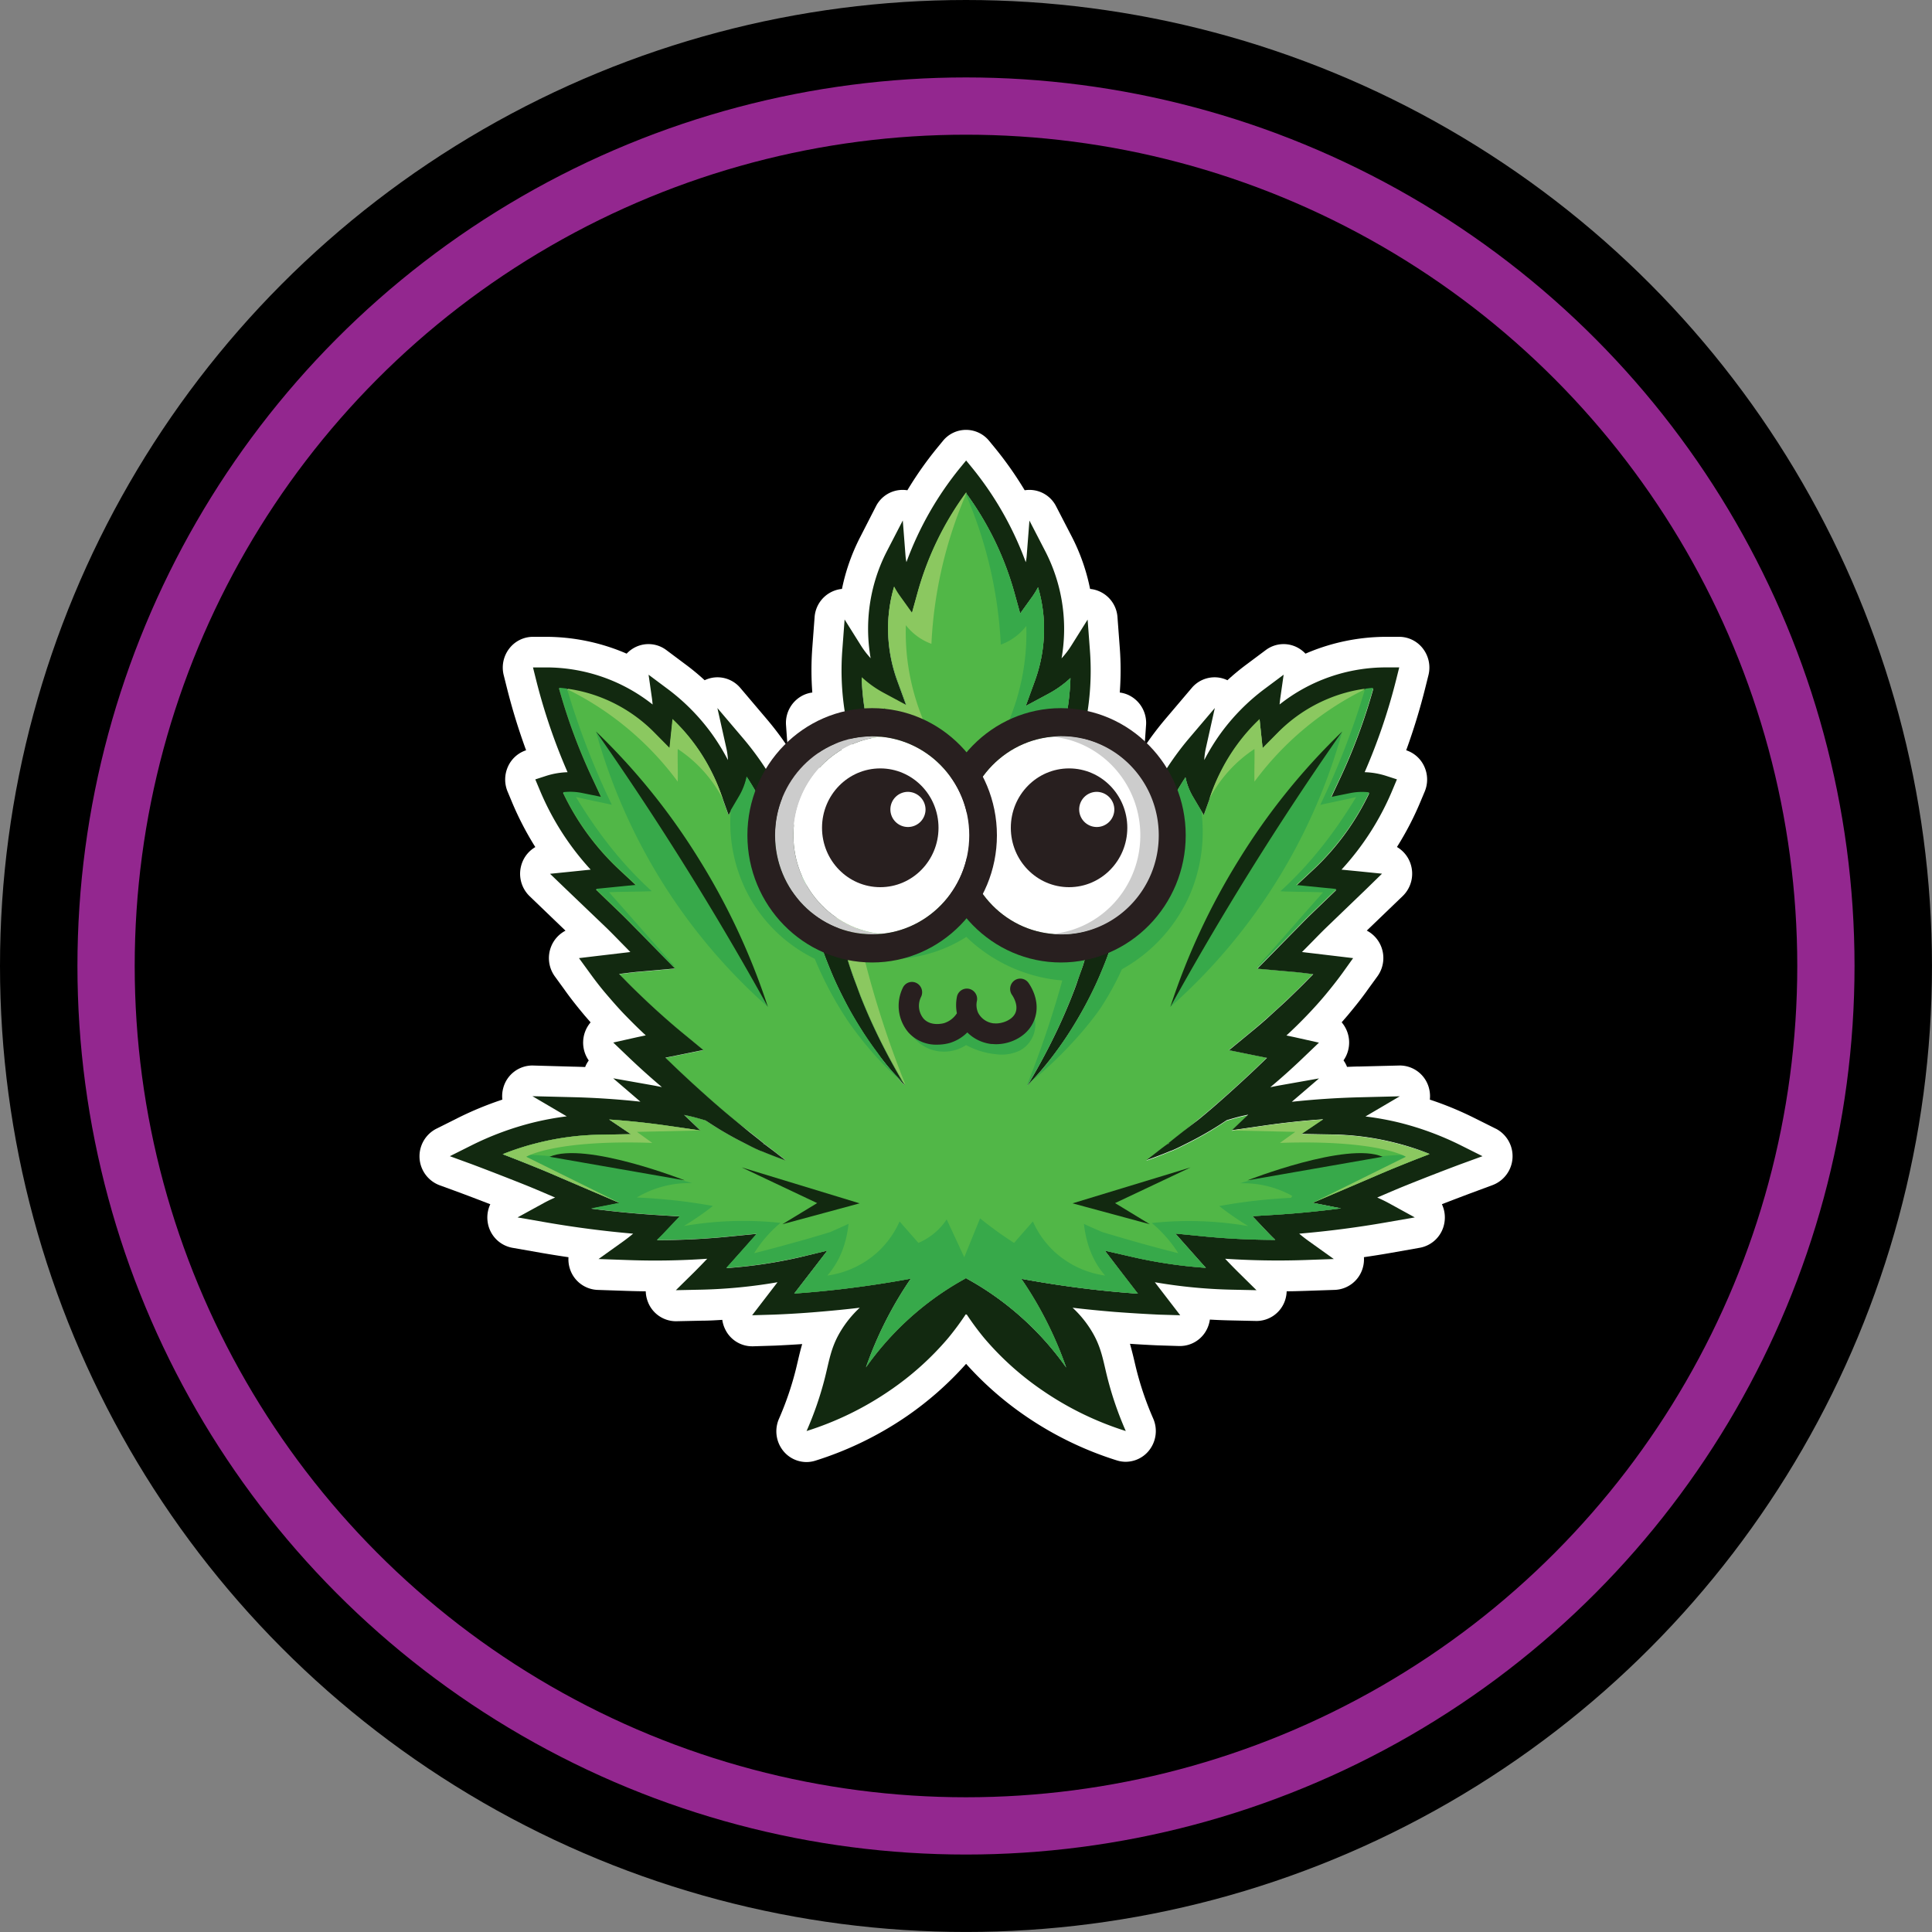 <svg id="Livello_1" data-name="Livello 1" xmlns="http://www.w3.org/2000/svg" viewBox="0 0 710.19 710.19"><rect x="0" y="0" width="710.19" height="710.19" fill="#808080" stroke="none"/><defs><style>.cls-1{stroke:#93278f;stroke-miterlimit:10;stroke-width:21.05px;}.cls-2{fill:#fff;}.cls-3{fill:#51b747;}.cls-4{fill:#122910;}.cls-5{fill:#37a94a;}.cls-6{fill:#8bc860;}.cls-7{fill:#281f1f;}.cls-8{fill:#ccc;}</style></defs><circle cx="355.09" cy="355.09" r="355.09"/><circle class="cls-1" cx="355.09" cy="355.09" r="316.1"/><path class="cls-2" d="M352.32,537.08l-1.63.09,1.63-2.28Zm4.68-5.47.31,1.35-1.1.39Zm4.12,0,1-2.25,0,0,.13,1.82Zm5.84-4,.82-1.65.61,1.41Zm44.78-.83,1.56-1.17,1.18,1.63Zm8.69-22.51c1.43-.15,2.81-.28,4.11-.36l-4,2.6A7.34,7.34,0,0,0,420.43,504.3Zm2.37,27.39.17-2.41,1.3,2.93Zm.73,4.94,2.24-1,.54,1.21Z" transform="translate(-44.87 -52.33)"/><path class="cls-2" d="M594.68,467.22l-7.86-3.93a122.61,122.61,0,0,0-16.35-6.75,11.46,11.46,0,0,0-.34-4.3A11.12,11.12,0,0,0,559.47,444l-14.8.37c-1.54,0-3.08.08-4.64.14-.07-.19-.15-.37-.23-.56a11.35,11.35,0,0,0-1.06-1.83,11.46,11.46,0,0,0-.68-14l2.4-2.77a.76.76,0,0,1,.08-.11c2.74-3.28,4.88-6,6.75-8.62.07-.1.14-.19.2-.29l3.72-5.12a11.47,11.47,0,0,0,1.26-11.2,11.28,11.28,0,0,0-5.18-5.6l13.21-12.7a11.46,11.46,0,0,0,2.88-11.86,11.24,11.24,0,0,0-5-6.17A112.48,112.48,0,0,0,567,347.08l1.59-3.79a11.48,11.48,0,0,0-.13-9.12,11.12,11.12,0,0,0-6.68-6.05,229.51,229.51,0,0,0,7-22.89l1.18-4.72a11.44,11.44,0,0,0-2-9.72,11,11,0,0,0-8.75-4.37h-4.76a75,75,0,0,0-28.64,5.74l-1.06.45a11.32,11.32,0,0,0-2.33-1.9,10.91,10.91,0,0,0-12.25.57l-7.11,5.31a87.72,87.72,0,0,0-7,5.79,10.82,10.82,0,0,0-4.72-1.08,11,11,0,0,0-8.38,3.9l-9.69,11.42a114.08,114.08,0,0,0-7.68,10.16l.56-7.85a11.32,11.32,0,0,0-6.56-11.16,10.8,10.8,0,0,0-3.1-.87,109,109,0,0,0,0-16.46l-.84-11.23a11.21,11.21,0,0,0-8.34-10.09,10.45,10.45,0,0,0-1.73-.3A73.39,73.39,0,0,0,439,249.88l-5.93-11.47a11,11,0,0,0-9.79-6,11.34,11.34,0,0,0-1.74.14,131.52,131.52,0,0,0-11-15.64l-2.06-2.51a10.94,10.94,0,0,0-17,0l-2.07,2.52a132.15,132.15,0,0,0-11,15.63,11.34,11.34,0,0,0-1.74-.14,11,11,0,0,0-9.79,6L361,249.9a74,74,0,0,0-6.63,18.92,10.33,10.33,0,0,0-1.72.3,11.21,11.21,0,0,0-8.34,10.09l-.84,11.21a109.23,109.23,0,0,0,0,16.48,10.8,10.8,0,0,0-3.1.87,11.32,11.32,0,0,0-6.56,11.16l.56,7.85a112.65,112.65,0,0,0-7.68-10.16L317,305.2a11,11,0,0,0-8.38-3.9,10.82,10.82,0,0,0-4.72,1.08,85.76,85.76,0,0,0-7-5.79l-7.1-5.31a10.91,10.91,0,0,0-12.25-.57,11.32,11.32,0,0,0-2.33,1.9l-1-.43a75,75,0,0,0-28.69-5.76h-4.75a11,11,0,0,0-8.75,4.37,11.44,11.44,0,0,0-2,9.72l1.18,4.71a226.31,226.31,0,0,0,7.05,22.9,11.12,11.12,0,0,0-6.68,6.05,11.48,11.48,0,0,0-.13,9.12l1.58,3.78a112.65,112.65,0,0,0,8.62,16.64,11.24,11.24,0,0,0-5,6.17,11.46,11.46,0,0,0,2.88,11.86l13.21,12.7a11.28,11.28,0,0,0-5.18,5.6,11.47,11.47,0,0,0,1.26,11.2l3.72,5.12c.06.1.13.19.2.29,1.87,2.6,4,5.34,6.75,8.62a.76.76,0,0,1,.08.11l2.4,2.77a11.46,11.46,0,0,0-.68,14A11.35,11.35,0,0,0,260.2,444c-.08.19-.16.37-.23.56-1.55-.06-3.09-.11-4.62-.14L240.53,444a11.12,11.12,0,0,0-10.66,8.24,11.46,11.46,0,0,0-.34,4.3,123.29,123.29,0,0,0-16.36,6.75l-7.85,3.93A11.37,11.37,0,0,0,206.41,488l8.19,3c3.51,1.31,7,2.65,10.5,4a11.41,11.41,0,0,0-.94,6.7,11.18,11.18,0,0,0,9.06,9.31L244,512.9c3.26.56,6.54,1.09,9.84,1.57a11.35,11.35,0,0,0,.43,3.95,11.13,11.13,0,0,0,10.24,8.07l11.16.38c2.18.07,4.38.12,6.57.14a11.59,11.59,0,0,0,.84,4,11.08,11.08,0,0,0,10.23,7l9.71-.21c2.45,0,4.91-.15,7.36-.3a11.41,11.41,0,0,0,1.09,3.52,11,11,0,0,0,9.88,6.2h.33l8-.25c3.54-.16,6.88-.35,10.07-.57-.64,2.15-1.12,4.21-1.6,6.26-.24,1-.49,2.1-.77,3.22a114.68,114.68,0,0,1-6.17,18,11.47,11.47,0,0,0,1.83,12.09,11,11,0,0,0,8.28,3.8,10.88,10.88,0,0,0,3.27-.51,126,126,0,0,0,33.68-16.39A121.48,121.48,0,0,0,400,553.67a121.3,121.3,0,0,0,21.73,19.1,125.75,125.75,0,0,0,33.67,16.39,10.88,10.88,0,0,0,3.27.51,11,11,0,0,0,8.28-3.8,11.47,11.47,0,0,0,1.83-12.09,114.33,114.33,0,0,1-6.17-18c-.28-1.12-.53-2.19-.77-3.22-.48-2.05-1-4.11-1.6-6.26,3.19.22,6.53.41,10.07.57l8,.25h.33a11.06,11.06,0,0,0,9.89-6.2,11.67,11.67,0,0,0,1.08-3.52q3.69.22,7.38.3l9.69.21A11.09,11.09,0,0,0,517,531a11.59,11.59,0,0,0,.84-4c2.19,0,4.39-.07,6.58-.14l11.15-.38a11.13,11.13,0,0,0,10.24-8.07,11.35,11.35,0,0,0,.43-3.95c3.3-.48,6.59-1,9.85-1.57L566.78,511a11.18,11.18,0,0,0,9.06-9.31,11.41,11.41,0,0,0-.94-6.7c3.47-1.36,7-2.69,10.47-4l8.22-3.05a11.37,11.37,0,0,0,1.09-20.74Z" transform="translate(-44.87 -52.33)"/><path class="cls-3" d="M570.38,476.56l-.33.14q-5.68,2.16-11.33,4.46c-3.37,1.34-6.7,2.78-10,4.21l-10,4.28-11.39,4.86,10.47,2.06c-8.13,1.06-16.29,1.87-24.47,2.37l-8.09.5,5.63,5.94c.91,1,1.83,1.88,2.77,2.77-9.06,0-18.14-.46-27.17-1.38l-9.57-.95,6.41,7.23c1.6,1.78,3.19,3.61,4.82,5.38a175.64,175.64,0,0,1-27-4L451,512.05l6.43,8.34,5.73,7.43q-8.22-.57-17-1.58c-9.08-1.06-17.71-2.39-25.85-3.89a135.9,135.9,0,0,1,7.36,12,138.43,138.43,0,0,1,9.13,20.6,109.62,109.62,0,0,0-20.31-21.73,108.08,108.08,0,0,0-16.25-10.93l-.16-.28,0,.07a0,0,0,1,0-.08,0l0-.07-.16.28a108.08,108.08,0,0,0-16.25,10.93A109.62,109.62,0,0,0,363.21,555a138.43,138.43,0,0,1,9.13-20.6,135.9,135.9,0,0,1,7.36-12c-8.14,1.5-16.77,2.83-25.85,3.89q-8.75,1-17,1.58l5.73-7.43,6.43-8.34-10.14,2.33a175.64,175.64,0,0,1-27,4c1.63-1.77,3.22-3.6,4.82-5.38l6.41-7.23-9.57.95c-9,.92-18.11,1.36-27.17,1.38.94-.89,1.86-1.81,2.77-2.77l5.63-5.94-8.09-.5c-8.18-.5-16.34-1.31-24.47-2.37l10.47-2.06-11.39-4.86-10-4.28c-3.33-1.43-6.66-2.87-10-4.21q-5.66-2.31-11.33-4.46l-.33-.14a96.63,96.63,0,0,1,12.88-4.15,100.61,100.61,0,0,1,22.31-3l11.94-.21-8-5.39q11,.76,21.94,2.35l11.62,1.68-6-5.72c1.09.22,2.18.47,3.27.73,1.55.41,3.1.84,4.64,1.31,2.38,1.59,4.81,3.14,7.3,4.56,2.11,1.23,4.27,2.4,6.45,3.5l3.28,1.64c.55.27,1.1.54,1.65.79l.85.38.42.18.21.1.11,0,.12.07a.79.79,0,0,0,.22.08h.06c1.4.6,2.82,1.16,4.25,1.71s3,1.14,4.56,1.67c-1.27-1-2.56-2-3.84-3s-2.58-2-3.88-2.92l-.7-.17a.66.66,0,0,1,.37,0c.07,0,.12,0,.18,0l.06.05-.08-.08-.18-.14c-.83-.65-1.65-1.3-2.48-2l-2.85-2.24L314.7,464c-3.7-3-7.29-6.14-10.85-9.33s-7.07-6.42-10.55-9.72l-3.9-3.75,4.1-.82,9.85-2-7.81-6.43c-2.51-2.06-5-4.15-7.37-6.34s-4.82-4.34-7.14-6.59-4.68-4.5-6.93-6.85c-.59-.58-1.16-1.16-1.72-1.73l2.61-.33c1.67-.2,3.35-.41,5-.54l5-.44,7.94-.71-5.59-5.67-7.23-7.37c-2.43-2.43-4.81-4.94-7.28-7.31l-8.94-8.6,6.59-.67,8.25-.82-6.13-5.71a93.4,93.4,0,0,1-20.8-28.35,21.9,21.9,0,0,1,6.85.27l7.23,1.47-3.18-6.8a208.78,208.78,0,0,1-12.39-33.33,55.18,55.18,0,0,1,16.78,4.11A55.94,55.94,0,0,1,285.54,322l5.46,5.53.79-7.63.31-2.94v-.05a67.72,67.72,0,0,1,8.26,9.38,68.84,68.84,0,0,1,5.44,8.73,70.81,70.81,0,0,1,4.17,9.48l2.66,7.4,4-6.76a23.15,23.15,0,0,0,2.73-7.13,1.22,1.22,0,0,1,.12.19A104.08,104.08,0,0,1,333.33,370v.05l4.47,17.19,2.5-16.57,0-.16a132.58,132.58,0,0,0,2.49,15.68c.95,4.09,2,8.17,3.33,12.14.65,2,1.34,4,2.06,5.93s1.53,3.89,2.34,5.83c1.61,3.85,3.43,7.59,5.38,11.27s4.07,7.25,6.3,10.72a127.71,127.71,0,0,0,15.27,19.33,237.85,237.85,0,0,1-11.46-21.52c-1.7-3.64-3.3-7.36-4.78-11.08-.72-1.86-1.46-3.74-2.1-5.65s-1.35-3.77-2-5.66q-1.81-5.73-3.34-11.51c-1-3.87-1.93-7.74-2.7-11.65-.94-4.41-1.72-8.85-2.41-13.29a54.42,54.42,0,0,0,13.65,7.8l10,3.87-5.5-9.34A102.38,102.38,0,0,1,354.45,340c-.18-.93-.34-1.87-.48-2.8a40.92,40.92,0,0,0,12,5.45l7.79,2.08-3.52-7.37a89.84,89.84,0,0,1-8.6-35.78,38.43,38.43,0,0,0,7.88,5.67l8.56,4.6-3.37-9.24a55.84,55.84,0,0,1-3.28-22.29,54.69,54.69,0,0,1,2.12-12.12,31,31,0,0,0,2.09,3.42l4.48,6.23,2.06-7.45A112.84,112.84,0,0,1,400,233.62a112.84,112.84,0,0,1,17.84,36.76l2.06,7.45,4.48-6.23a31,31,0,0,0,2.09-3.42,54.69,54.69,0,0,1,2.12,12.12,55.84,55.84,0,0,1-3.28,22.29l-3.37,9.24,8.56-4.6a38.43,38.43,0,0,0,7.88-5.67,89.84,89.84,0,0,1-8.6,35.78l-3.52,7.37,7.79-2.08a40.92,40.92,0,0,0,12-5.45c-.14.93-.3,1.87-.48,2.8a102.38,102.38,0,0,1-12.42,33.41l-5.5,9.34,10-3.87a54.42,54.42,0,0,0,13.65-7.8c-.69,4.44-1.47,8.88-2.41,13.29-.77,3.91-1.71,7.78-2.7,11.65s-2.13,7.69-3.34,11.51c-.63,1.89-1.28,3.8-2,5.66s-1.38,3.79-2.1,5.65c-1.48,3.72-3.08,7.44-4.78,11.08a237.85,237.85,0,0,1-11.46,21.52,127.71,127.71,0,0,0,15.27-19.33c2.23-3.47,4.37-7,6.3-10.72s3.77-7.42,5.38-11.27c.81-1.94,1.58-3.87,2.34-5.83s1.41-3.94,2.06-5.93c1.33-4,2.38-8,3.33-12.14a132.58,132.58,0,0,0,2.49-15.68l0,.16,2.5,16.57,4.47-17.19V370a105.22,105.22,0,0,1,13.87-31.78,1.22,1.22,0,0,1,.12-.19,23.15,23.15,0,0,0,2.73,7.13l4,6.76,2.66-7.4a70.81,70.81,0,0,1,4.17-9.48,68.84,68.84,0,0,1,5.44-8.73,67.72,67.72,0,0,1,8.26-9.38V317l.31,2.94.79,7.63,5.46-5.53a55.94,55.94,0,0,1,18.38-12.44,55.18,55.18,0,0,1,16.78-4.11,208.78,208.78,0,0,1-12.39,33.33l-3.18,6.8,7.23-1.47a21.9,21.9,0,0,1,6.85-.27,93.4,93.4,0,0,1-20.8,28.35l-6.13,5.71,8.25.82,6.59.67L527.1,388c-2.47,2.37-4.85,4.88-7.28,7.31l-7.23,7.37L507,408.37l7.94.71,5,.44c1.68.13,3.36.34,5,.54l2.61.33c-.56.57-1.13,1.15-1.72,1.73-2.25,2.35-4.59,4.61-6.93,6.85s-4.73,4.43-7.14,6.59-4.86,4.28-7.37,6.34l-7.81,6.43,9.85,2,4.1.82-3.9,3.75q-5.22,4.95-10.55,9.72c-3.56,3.19-7.15,6.3-10.85,9.33l-5.59,4.56-2.85,2.24c-.83.67-1.65,1.32-2.48,2l-.18.14-.08.08.06-.05c.06,0,.11,0,.18,0a.66.66,0,0,1,.37,0l-.7.17q-1.95,1.44-3.88,2.92c-1.28,1-2.57,2-3.84,3,1.53-.53,3.05-1.08,4.56-1.67s2.85-1.11,4.25-1.71h.06a.79.79,0,0,0,.22-.08l.12-.07.11,0,.21-.1.42-.18.85-.38c.55-.25,1.1-.52,1.65-.79l3.28-1.64c2.18-1.1,4.34-2.27,6.45-3.5,2.49-1.42,4.92-3,7.3-4.56,1.54-.47,3.09-.9,4.64-1.31,1.09-.26,2.18-.51,3.27-.73l-6,5.72,11.62-1.68q10.94-1.59,21.94-2.35l-8,5.39,11.94.21a100.61,100.61,0,0,1,22.31,3A96.63,96.63,0,0,1,570.38,476.56Z" transform="translate(-44.87 -52.33)"/><path class="cls-4" d="M400,522.11a.09.09,0,0,0,0-.05.09.09,0,0,0,0,.05v0ZM326,473q1.95,1.44,3.88,2.92c1.28,1,2.57,2,3.84,3-1.53-.53-3.05-1.08-4.56-1.67s-2.85-1.11-4.25-1.71h-.06a.79.79,0,0,1-.22-.08l-.12-.07-.11,0-.21-.1-.42-.18-.85-.38c-.55-.25-1.1-.52-1.65-.79L318,472.27c-2.18-1.1-4.34-2.27-6.45-3.5-2.49-1.42-4.92-3-7.3-4.56-1.54-.47-3.09-.9-4.64-1.31-1.09-.26-2.18-.51-3.27-.73l6,5.72-11.62-1.68q-10.93-1.59-21.94-2.35l8,5.39-11.94.21a100.61,100.61,0,0,0-22.31,3,96.63,96.63,0,0,0-12.88,4.15q5.85,2.24,11.66,4.6c3.37,1.34,6.7,2.78,10,4.21l10,4.28,11.39,4.86-10.47,2.06c8.13,1.06,16.29,1.87,24.47,2.37l8.09.5-5.63,5.94c-.91,1-1.83,1.88-2.77,2.77,9.06,0,18.14-.46,27.17-1.38l9.57-.95-6.41,7.23c-1.6,1.78-3.19,3.61-4.82,5.38a175.64,175.64,0,0,0,27-4L349,512.05l-6.43,8.34-5.73,7.43q8.22-.57,17-1.58c9.08-1.06,17.71-2.39,25.85-3.89a135.9,135.9,0,0,0-7.36,12,138.43,138.43,0,0,0-9.13,20.6,109.62,109.62,0,0,1,20.31-21.73,108.08,108.08,0,0,1,16.25-10.93l.16-.28,0,.07a0,0,0,1,1,.08,0l0-.07.16.28a108.08,108.08,0,0,1,16.25,10.93A109.62,109.62,0,0,1,436.79,555a138.43,138.43,0,0,0-9.13-20.6,135.9,135.9,0,0,0-7.36-12c8.14,1.5,16.77,2.83,25.85,3.89q8.75,1,17,1.58l-5.73-7.43L451,512.05l10.14,2.33a175.64,175.64,0,0,0,27,4c-1.63-1.77-3.22-3.6-4.82-5.38l-6.41-7.23,9.57.95c9,.92,18.11,1.36,27.17,1.38-.94-.89-1.86-1.81-2.77-2.77l-5.63-5.94,8.09-.5c8.18-.5,16.34-1.31,24.47-2.37l-10.47-2.06,11.39-4.86,10-4.28c3.33-1.43,6.66-2.87,10-4.21q5.82-2.37,11.66-4.6a96.63,96.63,0,0,0-12.88-4.15,100.61,100.61,0,0,0-22.31-3l-11.94-.21,8-5.39q-11,.76-21.94,2.35l-11.62,1.68,6-5.72c-1.09.22-2.18.47-3.27.73-1.55.41-3.1.84-4.64,1.31-2.38,1.59-4.81,3.14-7.3,4.56-2.11,1.23-4.27,2.4-6.45,3.5l-3.28,1.64c-.55.27-1.1.54-1.65.79l-.85.38-.42.18-.21.1-.11,0-.12.07a.79.79,0,0,1-.22.08h-.06c-1.4.6-2.82,1.16-4.25,1.71s-3,1.14-4.56,1.67c1.27-1,2.56-2,3.84-3s2.58-2,3.88-2.92l.7-.17a.66.66,0,0,0-.37,0c-.07,0-.12,0-.18,0l-.06.05.08-.08.18-.14,2.48-2,2.85-2.24L485.3,464c3.7-3,7.29-6.14,10.85-9.33s7.07-6.42,10.55-9.72l3.9-3.75-4.1-.82-9.85-2,7.81-6.43c2.51-2.06,5-4.15,7.37-6.34s4.82-4.34,7.14-6.59,4.68-4.5,6.93-6.85c.59-.58,1.16-1.16,1.72-1.73l-2.61-.33c-1.67-.2-3.35-.41-5-.54l-5-.44-7.94-.71,5.59-5.67,7.23-7.37c2.43-2.43,4.81-4.94,7.28-7.31l8.94-8.6-6.59-.67-8.25-.82,6.13-5.71a93.4,93.4,0,0,0,20.8-28.35,21.9,21.9,0,0,0-6.85.27l-7.23,1.47,3.18-6.8a208.78,208.78,0,0,0,12.39-33.33,55.18,55.18,0,0,0-16.78,4.11A55.94,55.94,0,0,0,514.46,322L509,327.56l-.79-7.63L507.9,317v-.05a67,67,0,0,0-8.25,9.38,67.79,67.79,0,0,0-5.45,8.73,70.81,70.81,0,0,0-4.17,9.48l-2.66,7.4-4-6.76a23.15,23.15,0,0,1-2.73-7.13,1.22,1.22,0,0,0-.12.19A104.08,104.08,0,0,0,466.67,370v.05l-4.47,17.19-2.5-16.57,0-.16a132.58,132.58,0,0,1-2.49,15.68c-.95,4.09-2,8.17-3.33,12.14-.65,2-1.34,4-2.06,5.93s-1.53,3.89-2.34,5.83c-1.61,3.85-3.43,7.59-5.38,11.27s-4.07,7.25-6.3,10.72a127.71,127.71,0,0,1-15.27,19.33A237.85,237.85,0,0,0,434,429.9c1.7-3.64,3.3-7.36,4.78-11.08.72-1.86,1.46-3.74,2.1-5.65s1.34-3.77,2-5.66q1.81-5.73,3.34-11.51c1-3.87,1.93-7.74,2.7-11.65.94-4.41,1.72-8.85,2.41-13.29a54.42,54.42,0,0,1-13.65,7.8l-10,3.87,5.5-9.34A102.38,102.38,0,0,0,445.55,340c.18-.93.34-1.87.48-2.8a40.92,40.92,0,0,1-12,5.45l-7.79,2.08,3.52-7.37a89.84,89.84,0,0,0,8.6-35.78,38.43,38.43,0,0,1-7.88,5.67l-8.56,4.6,3.37-9.24a55.84,55.84,0,0,0,3.28-22.29,54.69,54.69,0,0,0-2.12-12.12,31,31,0,0,1-2.09,3.42l-4.48,6.23-2.06-7.45A112.84,112.84,0,0,0,400,233.62a112.84,112.84,0,0,0-17.84,36.76l-2.06,7.45-4.48-6.23a31,31,0,0,1-2.09-3.42,54.69,54.69,0,0,0-2.12,12.12,55.84,55.84,0,0,0,3.28,22.29l3.37,9.24-8.56-4.6a38.43,38.43,0,0,1-7.88-5.67,89.84,89.84,0,0,0,8.6,35.78l3.52,7.37L366,342.63a40.92,40.92,0,0,1-12-5.45c.14.93.3,1.87.48,2.8a102.38,102.38,0,0,0,12.42,33.41l5.5,9.34-10-3.87a54.42,54.42,0,0,1-13.65-7.8c.69,4.44,1.47,8.88,2.41,13.29.77,3.91,1.71,7.78,2.7,11.65s2.13,7.69,3.34,11.51c.64,1.89,1.28,3.8,2,5.66s1.38,3.79,2.1,5.65c1.48,3.72,3.08,7.44,4.78,11.08a237.85,237.85,0,0,0,11.46,21.52,127.71,127.71,0,0,1-15.27-19.33c-2.23-3.47-4.37-7-6.3-10.72s-3.77-7.42-5.38-11.27c-.81-1.94-1.58-3.87-2.34-5.83s-1.41-3.94-2.06-5.93c-1.33-4-2.38-8-3.33-12.14a132.58,132.58,0,0,1-2.49-15.68l0,.16-2.5,16.57-4.47-17.19V370a105.22,105.22,0,0,0-13.87-31.78,1.22,1.22,0,0,0-.12-.19,23.15,23.15,0,0,1-2.73,7.13l-4,6.76-2.66-7.4a70.81,70.81,0,0,0-4.17-9.48,68.84,68.84,0,0,0-5.44-8.73,67.72,67.72,0,0,0-8.26-9.38V317l-.31,2.94-.79,7.63L285.54,322a55.94,55.94,0,0,0-18.38-12.44,55.18,55.18,0,0,0-16.78-4.11,208.78,208.78,0,0,0,12.39,33.33l3.18,6.8-7.23-1.47a21.9,21.9,0,0,0-6.85-.27,93.4,93.4,0,0,0,20.8,28.35l6.13,5.71-8.25.82-6.59.67,8.94,8.6c2.47,2.37,4.85,4.88,7.28,7.31l7.23,7.37,5.59,5.67-7.94.71-5,.44c-1.68.13-3.36.34-5,.54l-2.61.33c.56.57,1.13,1.15,1.72,1.73,2.25,2.35,4.59,4.61,6.93,6.85s4.73,4.43,7.14,6.59,4.86,4.28,7.37,6.34l7.81,6.43-9.85,2-4.1.82,3.9,3.75q5.22,4.95,10.55,9.72c3.56,3.19,7.15,6.3,10.85,9.33l5.59,4.56,2.85,2.24,2.48,2,.18.14.08.08-.06-.05c-.06,0-.11,0-.18,0a.66.66,0,0,0-.37,0Zm263.83,4.34-8.22,3q-10.08,3.78-20.09,7.81c-3.33,1.35-6.63,2.78-9.93,4.19l-.46.19c1.43.63,2.85,1.3,4.21,2.05l9.6,5.26-10.74,1.87q-15.78,2.75-31.75,4.11c1.16,1,2.37,1.91,3.6,2.8l9.12,6.52-11.14.39q-14.4.46-28.81-.49,2.32,2.46,4.73,4.86l6.8,6.7-9.46-.2a189.51,189.51,0,0,1-27.91-2.73l4.48,5.83,4.85,6.31-7.85-.23c-5.26-.25-10.69-.58-16.26-1-5.31-.44-10.46-.94-15.45-1.54a39.86,39.86,0,0,1,7.29,9.07c3.32,5.67,3.93,10.37,5.47,16.5a124.29,124.29,0,0,0,6.79,19.76,115.11,115.11,0,0,1-30.74-15,107.51,107.51,0,0,1-21.32-19.19,103.15,103.15,0,0,1-6.47-8.75c0,.07-.1.12-.14.19s-.1-.12-.14-.19a103.15,103.15,0,0,1-6.47,8.75,107.51,107.51,0,0,1-21.32,19.19,115.11,115.11,0,0,1-30.74,15,124.29,124.29,0,0,0,6.79-19.76c1.54-6.13,2.15-10.83,5.47-16.5a39.86,39.86,0,0,1,7.29-9.07c-5,.6-10.14,1.1-15.45,1.54-5.57.47-11,.8-16.26,1l-7.85.23,4.85-6.31,4.48-5.83a189.51,189.51,0,0,1-27.91,2.73l-9.46.2,6.8-6.7q2.4-2.4,4.73-4.86-14.38,1-28.81.49l-11.14-.39,9.12-6.52c1.23-.89,2.44-1.83,3.6-2.8q-15.94-1.38-31.75-4.11l-10.74-1.87,9.6-5.26c1.36-.75,2.78-1.42,4.21-2.05l-.46-.19c-3.3-1.41-6.6-2.84-9.93-4.19q-10-4-20.09-7.81l-8.22-3,7.85-3.93A110.45,110.45,0,0,1,240.74,465a107.93,107.93,0,0,1,12.46-2.31l0,0-12.61-7.41,14.54.36q12.61.3,25.15,1.66l-10-8.59,13.83,2.45c1.37.24,2.72.5,4.08.79-.19-.16-.37-.3-.54-.46-3.76-3.18-7.4-6.46-11-9.86l-6.35-6.07,8.63-1.93c1.11-.25,2.22-.46,3.33-.71l-.3-.27c-2.49-2.29-4.89-4.7-7.25-7.12s-4.59-5-6.8-7.57-4.28-5.25-6.26-8h0l-3.95-5.43,6.27-.75,10.26-1.21c.77-.08,1.56-.19,2.35-.28L275,400.67c-2.4-2.41-4.74-4.88-7.19-7.26L253,379.24l-5.94-5.71,8.08-.82L262,372a100,100,0,0,1-18.77-29.38l-1.59-3.79,3.86-1.25a28.5,28.5,0,0,1,8-1.39,216.5,216.5,0,0,1-11.53-33.8l-1.18-4.72h4.75a63,63,0,0,1,39.23,13.63c-.06-.7-.14-1.39-.22-2.08l-1.27-8.87,7.1,5.3a76.85,76.85,0,0,1,15.94,16.12,77.88,77.88,0,0,1,6,9.7l.14.25a25.52,25.52,0,0,0-.6-4.42v0l-3.28-14.7L318.26,324A108.22,108.22,0,0,1,332,344.74a106.93,106.93,0,0,1,5,11.47c.59,1.61,1.12,3.24,1.63,4.87l1.25-1.63-.06-8.59,6.54,7.64v0a48.75,48.75,0,0,0,8.6,7.83,111.77,111.77,0,0,1-7.75-25,115.63,115.63,0,0,1-1.62-12.73l-.76-10.52,7.12,7.65a33.71,33.71,0,0,0,8.1,6.38,98.37,98.37,0,0,1-5.55-40.83l.84-11.23,5.95,9.49a31.59,31.59,0,0,0,3.63,4.75c-.1-.54-.2-1-.26-1.58a62.34,62.34,0,0,1,6.14-37.59l5.93-11.47,1,12.92a19.36,19.36,0,0,0,.34,2.39,120.77,120.77,0,0,1,19.88-34.85l2.06-2.51,2.06,2.51A120.77,120.77,0,0,1,421.94,259a19.36,19.36,0,0,0,.34-2.39l1-12.92,5.93,11.47a62.34,62.34,0,0,1,6.14,37.59c-.06.54-.16,1-.26,1.58a31.59,31.59,0,0,0,3.63-4.75l5.95-9.49.84,11.23A98.37,98.37,0,0,1,440,332.13a33.71,33.71,0,0,0,8.1-6.38l7.12-7.65-.76,10.52a115.63,115.63,0,0,1-1.62,12.73,111.77,111.77,0,0,1-7.75,25,48.75,48.75,0,0,0,8.6-7.83v0l6.54-7.64-.06,8.59,1.25,1.63c.51-1.63,1-3.26,1.63-4.87a106.93,106.93,0,0,1,5-11.47A108.22,108.22,0,0,1,481.74,324l9.69-11.41-3.28,14.7v0a25.52,25.52,0,0,0-.6,4.42l.14-.25a77.88,77.88,0,0,1,6-9.7,76.85,76.85,0,0,1,15.94-16.12l7.1-5.3-1.27,8.87c-.08.69-.16,1.38-.22,2.08a63,63,0,0,1,39.23-13.63h4.75l-1.18,4.72a216.5,216.5,0,0,1-11.53,33.8,28.5,28.5,0,0,1,8,1.39l3.86,1.25-1.59,3.79A100,100,0,0,1,538,372l6.81.67,8.08.82L547,379.24l-14.73,14.17c-2.45,2.38-4.79,4.85-7.19,7.26l-1.61,1.62c.79.09,1.58.2,2.35.28L536,403.78l6.27.75L538.36,410h0c-2,2.75-4.09,5.39-6.26,8s-4.46,5.13-6.8,7.57-4.76,4.83-7.25,7.12c-.1.1-.2.18-.3.27,1.11.25,2.22.46,3.33.71l8.63,1.93-6.35,6.07c-3.57,3.4-7.21,6.68-11,9.86-.17.16-.35.3-.54.46,1.36-.29,2.71-.55,4.08-.79l13.83-2.45-10,8.59q12.53-1.35,25.15-1.66l14.54-.36-12.61,7.41-.05,0A107.93,107.93,0,0,1,559.26,465,110.45,110.45,0,0,1,582,473.42Z" transform="translate(-44.87 -52.33)"/><polygon class="cls-4" points="272.59 429.11 300.38 442.25 287.57 450.03 316 442.34 272.59 429.11"/><path class="cls-5" d="M327.15,422.48a209.69,209.69,0,0,1-44.73-55.88,211.85,211.85,0,0,1-18.49-45.39c10.95,15.63,22.38,32.81,34,51.52,10.78,17.35,20.49,34,29.2,49.72Z" transform="translate(-44.87 -52.33)"/><path class="cls-4" d="M327.15,422.48c-8.71-15.72-18.42-32.39-29.22-49.76-11.62-18.7-23.05-35.88-34-51.52a239.74,239.74,0,0,1,37.91,47A248.71,248.71,0,0,1,327.15,422.48Z" transform="translate(-44.87 -52.33)"/><path class="cls-5" d="M292.86,407.59l-.61-.27-4.84-4.93L280.18,395c-2.43-2.44-4.8-5-7.27-7.33l-8.94-8.6,6.58-.66,8.26-.82-6.14-5.7a93.13,93.13,0,0,1-20.8-28.36,22,22,0,0,1,6.86.27l7.23,1.47-3.19-6.79a209.92,209.92,0,0,1-12.38-33.35c1,.09,1.93.19,2.89.33a286.42,286.42,0,0,0,16.49,42.71c-4.3-1-8.89-1.84-13.19-2.89,7.78,12.88,16.78,24.59,27.87,34.64-5.18.24-10.53.15-15.7.4C276.88,389.47,284.73,398.48,292.86,407.59Z" transform="translate(-44.87 -52.33)"/><path class="cls-6" d="M294,327.65c-.1,4,.1,8,0,12a112.08,112.08,0,0,0-40.45-33.88,2.3,2.3,0,0,1,0-.26,54.94,54.94,0,0,1,13.59,3.74,56,56,0,0,1,18.37,12.45l5.45,5.52.81-7.64.3-2.93v-.05a69.6,69.6,0,0,1,13.71,18.11,70.32,70.32,0,0,1,4.16,9.49l.75,2.06A49.1,49.1,0,0,0,294,327.65Z" transform="translate(-44.87 -52.33)"/><path class="cls-6" d="M377.86,282.13a83.93,83.93,0,0,0,.4,11.3,84.84,84.84,0,0,0,7.53,27.08,29.93,29.93,0,0,1-9-3,30.52,30.52,0,0,1-7-5.08,144.35,144.35,0,0,0,5.54,19.94,142,142,0,0,0,8.9,19.93,43.32,43.32,0,0,1-21.64-6.57q3.89,9.43,8,19.08,5.64,13.09,11.38,25.59c-3.91-1.23-8.14-2.74-12.58-4.59s-8.48-3.81-12.12-5.74A365,365,0,0,0,377.67,451c-.2-.21-.4-.41-.59-.62-4-6.82-7.76-13.71-11-20.78-1.71-3.66-3.29-7.37-4.77-11.09-.72-1.88-1.47-3.74-2.11-5.64s-1.34-3.78-2-5.67c-1.22-3.81-2.33-7.66-3.34-11.51s-1.94-7.73-2.72-11.65c-.93-4.4-1.7-8.85-2.39-13.3a53.72,53.72,0,0,0,13.64,7.79l10,3.88-5.49-9.33a101.67,101.67,0,0,1-9.59-21.8,102.69,102.69,0,0,1-2.84-11.63c-.17-.92-.33-1.85-.48-2.77a41.33,41.33,0,0,0,12,5.44l7.79,2.08-3.53-7.36a90.1,90.1,0,0,1-8.6-35.79,38.77,38.77,0,0,0,7.88,5.66l8.57,4.61-3.37-9.25A55.76,55.76,0,0,1,371.42,280a53,53,0,0,1,2.12-12.12,26.63,26.63,0,0,0,2.09,3.41l4.47,6.24,2.06-7.44A113,113,0,0,1,400,233.32l.16.24A158.51,158.51,0,0,0,387.25,289a21,21,0,0,1-9.39-6.86Z" transform="translate(-44.87 -52.33)"/><polygon class="cls-4" points="437.68 429.12 409.89 442.25 422.69 450.03 394.27 442.34 437.68 429.12"/><path class="cls-5" d="M475.07,422.48a209.76,209.76,0,0,0,63.21-101.27c-10.94,15.63-22.37,32.82-34,51.52-10.78,17.35-20.49,34-29.2,49.72Z" transform="translate(-44.87 -52.33)"/><path class="cls-4" d="M475.07,422.49c8.71-15.73,18.42-32.4,29.21-49.76,11.63-18.71,23.06-35.89,34-51.53a240.14,240.14,0,0,0-37.9,47A248.75,248.75,0,0,0,475.07,422.49Z" transform="translate(-44.87 -52.33)"/><path class="cls-5" d="M507.14,407.59l.61-.27,4.84-4.93,7.23-7.35c2.44-2.44,4.81-5,7.28-7.33l8.94-8.6-6.58-.65-8.26-.83,6.13-5.7a94.85,94.85,0,0,0,13.06-15,93.15,93.15,0,0,0,7.74-13.35,22,22,0,0,0-6.86.27L534,345.31l3.19-6.78a209.07,209.07,0,0,0,12.38-33.36c-1,.09-1.92.19-2.89.34a286.73,286.73,0,0,1-16.49,42.7c4.3-1,8.9-1.84,13.19-2.89-7.77,12.88-16.78,24.59-27.86,34.64,5.17.25,10.52.16,15.69.4C523.12,389.47,515.27,398.48,507.14,407.59Z" transform="translate(-44.87 -52.33)"/><path class="cls-6" d="M506,327.66c.1,4-.1,8,0,12a112.12,112.12,0,0,1,40.46-33.88,1.17,1.17,0,0,0,0-.26,54.87,54.87,0,0,0-13.58,3.74,56,56,0,0,0-18.38,12.45L509,327.26l-.81-7.64-.3-2.93v-.05a68.3,68.3,0,0,0-8.26,9.38,69.46,69.46,0,0,0-5.45,8.74,71.48,71.48,0,0,0-4.16,9.48l-.74,2.06A49,49,0,0,1,506,327.66Z" transform="translate(-44.87 -52.33)"/><path class="cls-5" d="M422.13,282.43a83.75,83.75,0,0,1-7.94,38.38,29.85,29.85,0,0,0,16.06-8.09,142.38,142.38,0,0,1-14.43,39.87,42.68,42.68,0,0,0,10-1.49A43.48,43.48,0,0,0,437.45,346q-3.87,9.45-8,19.08-5.65,13.09-11.39,25.59c3.92-1.23,8.14-2.74,12.58-4.59s8.49-3.81,12.12-5.74a365,365,0,0,1-20.42,70.95c.2-.2.4-.41.59-.62,4-6.82,7.76-13.71,11-20.77q2.55-5.51,4.77-11.1c.72-1.87,1.46-3.74,2.11-5.63s1.34-3.79,2-5.68c1.21-3.81,2.32-7.66,3.34-11.5s1.94-7.74,2.71-11.66c.93-4.4,1.71-8.85,2.4-13.29a54.08,54.08,0,0,1-13.65,7.79l-10,3.87,5.5-9.33A102.08,102.08,0,0,0,445.53,340c.18-.93.34-1.85.49-2.78a41.33,41.33,0,0,1-12,5.44l-7.79,2.08,3.52-7.36a89.94,89.94,0,0,0,8.61-35.79,38.56,38.56,0,0,1-7.89,5.66l-8.56,4.61,3.37-9.25a55.74,55.74,0,0,0,3.28-22.28,54.21,54.21,0,0,0-2.12-12.12,26.38,26.38,0,0,1-2.09,3.41l-4.48,6.24-2.06-7.44A112.65,112.65,0,0,0,400,233.63c-.06.07-.11.15-.17.23a158.82,158.82,0,0,1,12.93,55.43,20.87,20.87,0,0,0,5.1-2.71A21.39,21.39,0,0,0,422.13,282.43Z" transform="translate(-44.87 -52.33)"/><path class="cls-5" d="M377,450.28s-.87-.66-1.11-.86c-10.67-8.77-19.52-22.06-19.52-22.06a131.27,131.27,0,0,1-12-22.58,55.22,55.22,0,0,1-24.55-23.7,56.71,56.71,0,0,1-6.32-30.95h0l3.09-5.25a23.25,23.25,0,0,0,2.73-7.13c0,.07.09.12.13.19.36.56.73,1.14,1.08,1.72q2.55,4.07,4.7,8.34a103.4,103.4,0,0,1,4.66,10.63,105.35,105.35,0,0,1,3.42,11.1v0l4.48,17.2,2.5-16.57,0-.16a133.93,133.93,0,0,0,2.5,15.68c.94,4.1,2,8.16,3.32,12.13.65,2,1.35,4,2.07,5.93s1.53,3.89,2.34,5.83c1.6,3.86,3.43,7.6,5.38,11.28s4.06,7.24,6.3,10.73c1.74,2.66,3.56,5.27,5.46,7.8,0,0,0,0,0,0a60.22,60.22,0,0,0,6.59,8.05l.08.08C375.25,448.64,376.12,449.48,377,450.28Z" transform="translate(-44.87 -52.33)"/><path class="cls-5" d="M423,450.59s.78-.58,1.12-.86c16.65-13.68,25.41-27,25.41-27a103.8,103.8,0,0,0,7.75-14.11,58,58,0,0,0,25.2-27.94,58.76,58.76,0,0,0,4-30.21h0l-3.09-5.25a23.27,23.27,0,0,1-2.74-7.13c0,.06-.09.12-.12.19-.36.56-.73,1.14-1.08,1.71q-2.55,4.07-4.7,8.35a103.4,103.4,0,0,0-4.66,10.63,107.82,107.82,0,0,0-3.43,11.1v0l-4.47,17.2-2.5-16.58,0-.15a131.84,131.84,0,0,1-2.49,15.68c-.94,4.09-2,8.16-3.32,12.13-.65,2-1.35,4-2.07,5.93s-1.53,3.89-2.34,5.82c-1.6,3.86-3.43,7.61-5.38,11.29s-4.07,7.24-6.3,10.73c-1.74,2.66-3.56,5.27-5.46,7.8,0,0,0,0,0,0a58.71,58.71,0,0,1-6.59,8.05.29.29,0,0,1-.07.08C424.74,449,423.88,449.78,423,450.59Z" transform="translate(-44.87 -52.33)"/><path class="cls-5" d="M372.26,404.88a52.2,52.2,0,0,0,27.83-8.14,57.74,57.74,0,0,0,37.33,16.15c-.08-4.77,0-9.55-.1-14.32a35.19,35.19,0,0,1-31.54-9.3c-1.86-1.83-3.94-4-6.51-3.75-1.75.2-3.13,1.55-4.41,2.79C388.22,394.7,380.66,401.22,372.26,404.88Z" transform="translate(-44.87 -52.33)"/><path class="cls-5" d="M377.71,428.46a15.35,15.35,0,0,0,9.19,9.59A14.93,14.93,0,0,0,400,436.5a29.15,29.15,0,0,0,11.3,3.39,15.31,15.31,0,0,0,8.7-1.51,10.87,10.87,0,0,0,5.29-7.55,11.07,11.07,0,0,0-2.46-8.94c-1.46,3-3.07,6.09-5.87,7.76-3.69,2.19-8.48,1.24-12.16-.95-1.44-.86-2.91-1.92-4.57-1.83-3.09.18-4.65,4.06-7.52,5.24-2.44,1-5.17-.2-7.54-1.38S380,429.57,377.71,428.46Z" transform="translate(-44.87 -52.33)"/><path class="cls-7" d="M422.91,413.6a3.69,3.69,0,0,0-5.21-.8,3.85,3.85,0,0,0-.78,5.31s2.39,3.35,1.3,6.32-5.27,4.32-7.81,4.08l-.27,0a7.33,7.33,0,0,1-5.74-3.94,7.07,7.07,0,0,1-.43-4.28A3.79,3.79,0,0,0,401,415.8a3.73,3.73,0,0,0-4.38,3,15.63,15.63,0,0,0,0,6,8.73,8.73,0,0,1-4.69,3.62c-.19.06-4.86,1.38-7.58-1.67a7.35,7.35,0,0,1-.89-8,3.83,3.83,0,0,0-1.71-5.08,3.69,3.69,0,0,0-5,1.75,15.1,15.1,0,0,0,2.07,16.45,13.67,13.67,0,0,0,10.5,4.47,17.44,17.44,0,0,0,4.66-.62,15.47,15.47,0,0,0,6.47-3.88,14.92,14.92,0,0,0,8.83,4.26l.45,0a11.43,11.43,0,0,0,1.32.07c5.43,0,11.84-3,14.06-9.05C427.59,420.56,423.71,414.71,422.91,413.6Z" transform="translate(-44.87 -52.33)"/><ellipse class="cls-2" cx="390.01" cy="307.06" rx="35.73" ry="36.42"/><path class="cls-7" d="M434.87,406.13c-25.28,0-45.85-21-45.85-46.75s20.57-46.74,45.85-46.74,45.86,21,45.86,46.74S460.16,406.13,434.87,406.13Zm0-83.13c-19.68,0-35.69,16.32-35.69,36.38s16,36.39,35.69,36.39,35.7-16.32,35.7-36.39S454.56,323,434.87,323Z" transform="translate(-44.87 -52.33)"/><ellipse class="cls-7" cx="392.98" cy="304.29" rx="21.41" ry="21.83"/><path class="cls-2" d="M454.49,350a6.46,6.46,0,1,1-6.46-6.59A6.52,6.52,0,0,1,454.49,350Z" transform="translate(-44.87 -52.33)"/><path class="cls-8" d="M368.87,395.64c-1.12.11-2.26.16-3.4.16-19.73,0-35.74-16.3-35.74-36.41s16-36.42,35.74-36.42a32,32,0,0,1,3.4.17c-18.15,1.72-32.35,17.29-32.35,36.25S350.72,393.91,368.87,395.64Z" transform="translate(-44.87 -52.33)"/><path class="cls-8" d="M431.68,323.14a32,32,0,0,1,3.4-.17c19.74,0,35.74,16.3,35.74,36.42s-16,36.41-35.74,36.41c-1.14,0-2.28-.05-3.4-.16,18.16-1.73,32.36-17.3,32.36-36.25S449.84,324.86,431.68,323.14Z" transform="translate(-44.87 -52.33)"/><path class="cls-2" d="M401.2,359.39c0,18.94-14.2,34.51-32.33,36.25-18.15-1.73-32.35-17.3-32.35-36.25s14.2-34.53,32.35-36.25C387,324.88,401.2,340.44,401.2,359.39Z" transform="translate(-44.87 -52.33)"/><path class="cls-7" d="M365.47,406.13c-25.29,0-45.86-21-45.86-46.75s20.57-46.74,45.86-46.74,45.86,21,45.86,46.74S390.76,406.13,365.47,406.13Zm0-83.13c-19.68,0-35.69,16.32-35.69,36.38s16,36.39,35.69,36.39,35.69-16.32,35.69-36.39S385.15,323,365.47,323Z" transform="translate(-44.87 -52.33)"/><ellipse class="cls-7" cx="323.58" cy="304.29" rx="21.41" ry="21.83"/><path class="cls-2" d="M385.09,350a6.46,6.46,0,1,1-6.46-6.59A6.53,6.53,0,0,1,385.09,350Z" transform="translate(-44.87 -52.33)"/><path class="cls-5" d="M500.71,487.3a37.23,37.23,0,0,1,19.19,4.63l-.42.72c-3.74.18-7.66.46-11.75.9-5.21.55-10.1,1.29-14.67,2.11,1.27,1,2.61,2,4,3,2.27,1.6,4.49,3.06,6.64,4.37a128.89,128.89,0,0,0-35.44-1.13,44.73,44.73,0,0,1,4.84,4.66A46.26,46.26,0,0,1,478,513q-7.25-1.81-14.73-3.92-6.76-1.91-13.25-3.86c-2.24-1-4.49-1.94-6.71-3,.84,7.19,3.09,13.61,7.8,19h0a34.54,34.54,0,0,1-19.36-9.46,34,34,0,0,1-7.2-10.44c-2.3,2.64-4.62,5.27-6.92,7.9-2.51-1.61-5.11-3.39-7.76-5.36-1.65-1.22-3.23-2.45-4.73-3.67l-5.82,14.3q-3.22-7-6.46-13.92a23.2,23.2,0,0,1-2.63,3.29,23.68,23.68,0,0,1-7.76,5.36c-2.3-2.63-4.62-5.26-6.92-7.9a34,34,0,0,1-7.2,10.44,34.54,34.54,0,0,1-19.36,9.46h0c4.71-5.43,7-11.85,7.8-19-2.22,1-4.47,2-6.71,3q-6.48,2-13.25,3.86-7.5,2.1-14.73,3.92a46.26,46.26,0,0,1,4.85-6.49,44.73,44.73,0,0,1,4.84-4.66A128.89,128.89,0,0,0,296.28,503c2.15-1.31,4.37-2.77,6.64-4.37,1.41-1,2.75-2,4-3-4.57-.82-9.46-1.56-14.67-2.11-4.65-.5-9.09-.81-13.29-1a37.27,37.27,0,0,1,20.31-5.27,240.88,240.88,0,0,0-69.36-10.68s0,.05,0,.08q5.69,2.16,11.33,4.46c3.37,1.34,6.7,2.78,10,4.21l10,4.28,11.39,4.86-10.47,2.06c8.13,1.06,16.29,1.87,24.47,2.37l8.09.5-5.63,5.94c-.91,1-1.83,1.88-2.77,2.77,9.06,0,18.14-.46,27.17-1.38l9.57-.95-6.41,7.23c-1.6,1.78-3.19,3.61-4.82,5.38a175.64,175.64,0,0,0,27-4L349,512.05l-6.43,8.34-5.73,7.43q8.22-.57,17-1.58c9.08-1.06,17.71-2.39,25.85-3.89a135.9,135.9,0,0,0-7.36,12,138.43,138.43,0,0,0-9.13,20.6,109.62,109.62,0,0,1,20.31-21.73,108.08,108.08,0,0,1,16.25-10.93l.16-.28,0,.07a0,0,0,1,1,.08,0l0-.07.16.28a108.08,108.08,0,0,1,16.25,10.93A109.62,109.62,0,0,1,436.79,555a138.43,138.43,0,0,0-9.13-20.6,135.9,135.9,0,0,0-7.36-12c8.14,1.5,16.77,2.83,25.85,3.89q8.75,1,17,1.58l-5.73-7.43L451,512.05l10.14,2.33a175.64,175.64,0,0,0,27,4c-1.63-1.77-3.22-3.6-4.82-5.38l-6.41-7.23,9.57.95c9,.92,18.11,1.36,27.17,1.38-.94-.89-1.86-1.81-2.77-2.77l-5.63-5.94,8.09-.5c8.18-.5,16.34-1.31,24.47-2.37l-10.47-2.06,11.39-4.86,10-4.28c3.33-1.43,6.66-2.87,10-4.21q5.65-2.31,11.33-4.46s0-.06,0-.08A240.88,240.88,0,0,0,500.71,487.3Z" transform="translate(-44.87 -52.33)"/><path class="cls-6" d="M279,468.4l5.63,4.05c-36.17-1.23-46.3,5.1-46.3,5.1l34.4,17-11.39-4.86-10-4.28c-3.33-1.43-6.66-2.87-10-4.21q-5.66-2.31-11.33-4.46l-.33-.14a96.63,96.63,0,0,1,12.88-4.15,100.61,100.61,0,0,1,22.31-3l11.94-.21-8-5.39q11,.76,21.94,2.35l11.62,1.68Z" transform="translate(-44.87 -52.33)"/><path class="cls-6" d="M521,468.4l-5.63,4.05c36.17-1.23,46.3,5.1,46.3,5.1l-34.4,17,11.39-4.86,10-4.28c3.33-1.43,6.66-2.87,10-4.21q5.65-2.31,11.33-4.46l.33-.14a96.63,96.63,0,0,0-12.88-4.15,100.61,100.61,0,0,0-22.31-3l-11.94-.21,8-5.39q-11,.76-21.94,2.35l-11.62,1.68Z" transform="translate(-44.87 -52.33)"/><path class="cls-4" d="M246.9,477.55l49.67,8.67S260,471.83,246.9,477.55Z" transform="translate(-44.87 -52.33)"/><path class="cls-4" d="M553.1,477.55l-49.67,8.67S540.05,471.83,553.1,477.55Z" transform="translate(-44.87 -52.33)"/></svg>